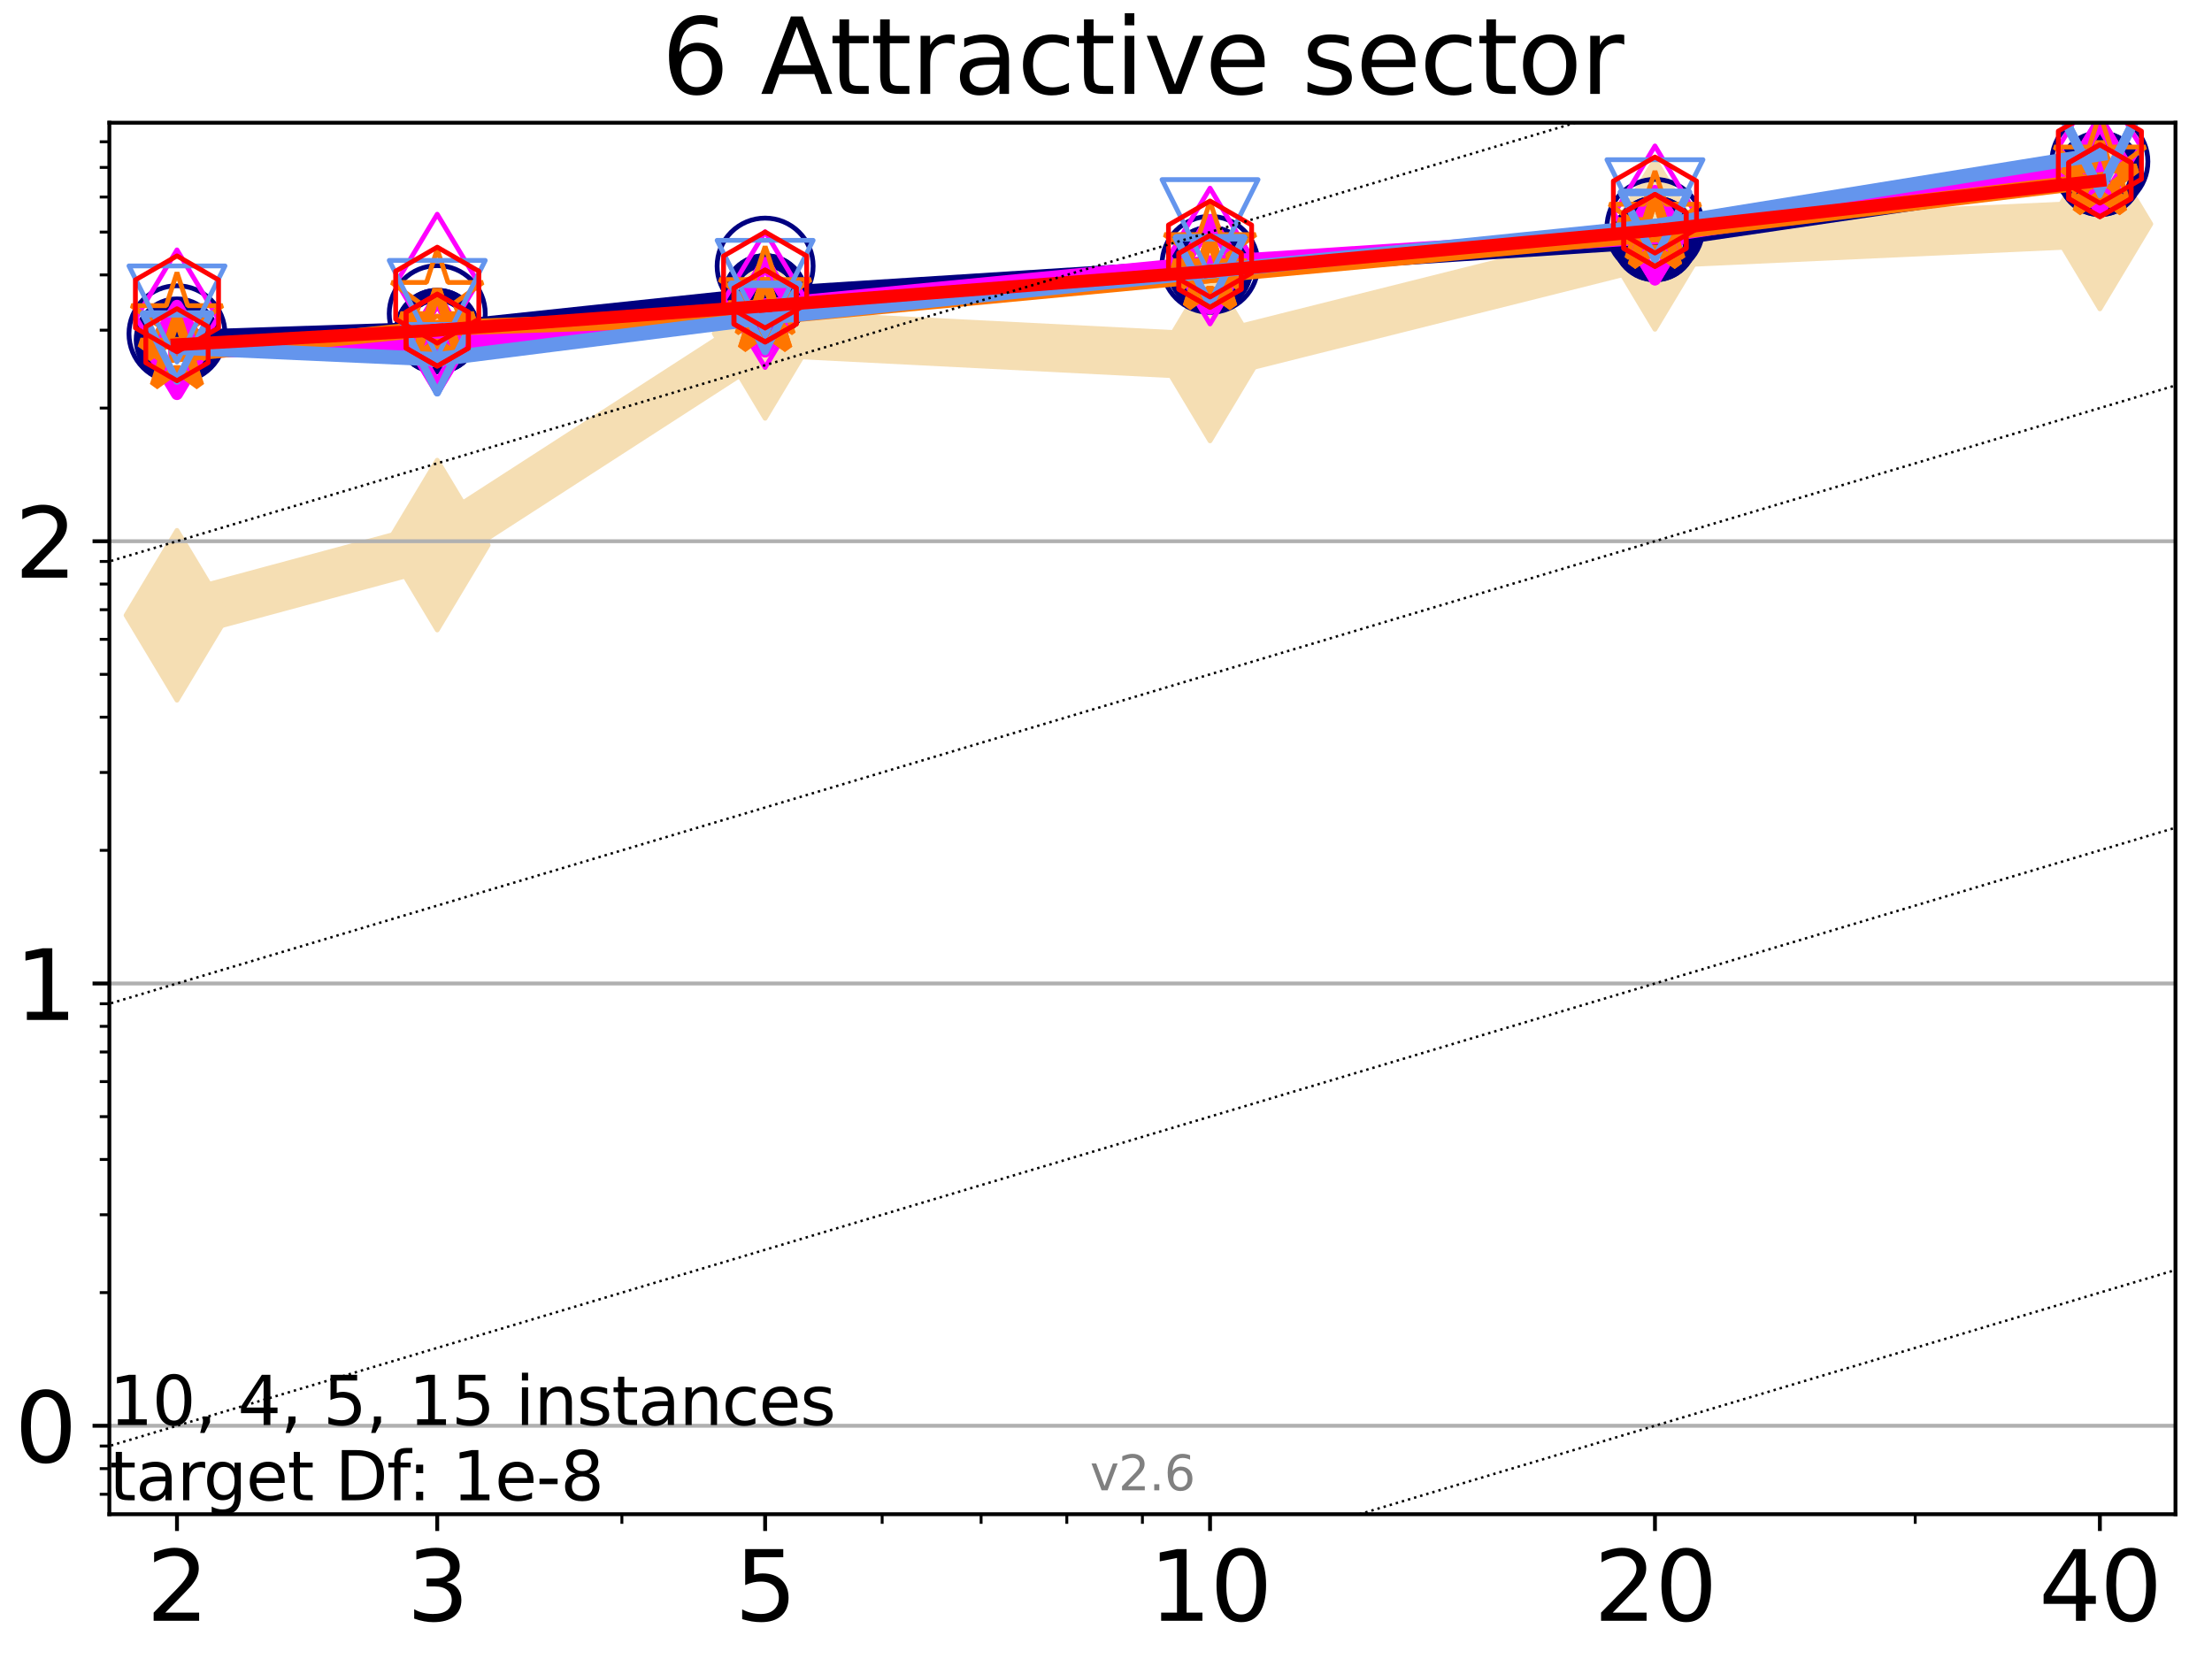 <?xml version="1.0" encoding="utf-8" standalone="no"?>
<!DOCTYPE svg PUBLIC "-//W3C//DTD SVG 1.1//EN"
  "http://www.w3.org/Graphics/SVG/1.1/DTD/svg11.dtd">
<svg xmlns:xlink="http://www.w3.org/1999/xlink" width="460.8pt" height="345.6pt" viewBox="0 0 460.8 345.6" xmlns="http://www.w3.org/2000/svg" version="1.1">
 <defs>
  <style type="text/css">*{stroke-linejoin: round; stroke-linecap: butt}</style>
 </defs>
 <g id="figure_1">
  <g id="patch_1">
   <path d="M 0 345.6 
L 460.8 345.6 
L 460.8 0 
L 0 0 
z
" style="fill: #ffffff"/>
  </g>
  <g id="axes_1">
   <g id="patch_2">
    <path d="M 22.78 315.44 
L 453.192 315.44 
L 453.192 25.56 
L 22.78 25.56 
z
" style="fill: #ffffff"/>
   </g>
   <g id="line2d_1">
    <path d="M 36.868 128.175 
L 91.085 113.552 
L 159.39 69.456 
L 252.074 74.157 
L 344.758 50.913 
L 437.443 46.661 
" clip-path="url(#p6cc1c60a17)" style="fill: none; stroke: #f5deb3; stroke-width: 10; stroke-linecap: square"/>
    <defs>
     <path id="m21a5e62679" d="M -0 17.678 
L 10.607 0 
L 0 -17.678 
L -10.607 -0 
z
" style="stroke: #f5deb3; stroke-linejoin: miter"/>
    </defs>
    <g clip-path="url(#p6cc1c60a17)">
     <use xlink:href="#m21a5e62679" x="36.868" y="128.175" style="fill: #f5deb3; stroke: #f5deb3; stroke-linejoin: miter"/>
     <use xlink:href="#m21a5e62679" x="91.085" y="113.552" style="fill: #f5deb3; stroke: #f5deb3; stroke-linejoin: miter"/>
     <use xlink:href="#m21a5e62679" x="159.39" y="69.456" style="fill: #f5deb3; stroke: #f5deb3; stroke-linejoin: miter"/>
     <use xlink:href="#m21a5e62679" x="252.074" y="74.157" style="fill: #f5deb3; stroke: #f5deb3; stroke-linejoin: miter"/>
     <use xlink:href="#m21a5e62679" x="344.758" y="50.913" style="fill: #f5deb3; stroke: #f5deb3; stroke-linejoin: miter"/>
     <use xlink:href="#m21a5e62679" x="437.443" y="46.661" style="fill: #f5deb3; stroke: #f5deb3; stroke-linejoin: miter"/>
    </g>
   </g>
   <g id="matplotlib.axis_1">
    <g id="xtick_1">
     <g id="line2d_2">
      <defs>
       <path id="m92548d4036" d="M 0 0 
L 0 3.5 
" style="stroke: #000000; stroke-width: 0.8"/>
      </defs>
      <g>
       <use xlink:href="#m92548d4036" x="36.868" y="315.44" style="stroke: #000000; stroke-width: 0.8"/>
      </g>
     </g>
     <g id="text_1">
      <!-- 2 -->
      <g transform="translate(30.506 337.637)scale(0.2 -0.2)">
       <defs>
        <path id="DejaVuSans-32" d="M 1228 531 
L 3431 531 
L 3431 0 
L 469 0 
L 469 531 
Q 828 903 1448 1529 
Q 2069 2156 2228 2338 
Q 2531 2678 2651 2914 
Q 2772 3150 2772 3378 
Q 2772 3750 2511 3984 
Q 2250 4219 1831 4219 
Q 1534 4219 1204 4116 
Q 875 4013 500 3803 
L 500 4441 
Q 881 4594 1212 4672 
Q 1544 4750 1819 4750 
Q 2544 4750 2975 4387 
Q 3406 4025 3406 3419 
Q 3406 3131 3298 2873 
Q 3191 2616 2906 2266 
Q 2828 2175 2409 1742 
Q 1991 1309 1228 531 
z
" transform="scale(0.016)"/>
       </defs>
       <use xlink:href="#DejaVuSans-32"/>
      </g>
     </g>
    </g>
    <g id="xtick_2">
     <g id="line2d_3">
      <g>
       <use xlink:href="#m92548d4036" x="91.085" y="315.44" style="stroke: #000000; stroke-width: 0.8"/>
      </g>
     </g>
     <g id="text_2">
      <!-- 3 -->
      <g transform="translate(84.723 337.637)scale(0.2 -0.2)">
       <defs>
        <path id="DejaVuSans-33" d="M 2597 2516 
Q 3050 2419 3304 2112 
Q 3559 1806 3559 1356 
Q 3559 666 3084 287 
Q 2609 -91 1734 -91 
Q 1441 -91 1130 -33 
Q 819 25 488 141 
L 488 750 
Q 750 597 1062 519 
Q 1375 441 1716 441 
Q 2309 441 2620 675 
Q 2931 909 2931 1356 
Q 2931 1769 2642 2001 
Q 2353 2234 1838 2234 
L 1294 2234 
L 1294 2753 
L 1863 2753 
Q 2328 2753 2575 2939 
Q 2822 3125 2822 3475 
Q 2822 3834 2567 4026 
Q 2313 4219 1838 4219 
Q 1578 4219 1281 4162 
Q 984 4106 628 3988 
L 628 4550 
Q 988 4650 1302 4700 
Q 1616 4750 1894 4750 
Q 2613 4750 3031 4423 
Q 3450 4097 3450 3541 
Q 3450 3153 3228 2886 
Q 3006 2619 2597 2516 
z
" transform="scale(0.016)"/>
       </defs>
       <use xlink:href="#DejaVuSans-33"/>
      </g>
     </g>
    </g>
    <g id="xtick_3">
     <g id="line2d_4">
      <g>
       <use xlink:href="#m92548d4036" x="159.39" y="315.44" style="stroke: #000000; stroke-width: 0.8"/>
      </g>
     </g>
     <g id="text_3">
      <!-- 5 -->
      <g transform="translate(153.028 337.637)scale(0.2 -0.2)">
       <defs>
        <path id="DejaVuSans-35" d="M 691 4666 
L 3169 4666 
L 3169 4134 
L 1269 4134 
L 1269 2991 
Q 1406 3038 1543 3061 
Q 1681 3084 1819 3084 
Q 2600 3084 3056 2656 
Q 3513 2228 3513 1497 
Q 3513 744 3044 326 
Q 2575 -91 1722 -91 
Q 1428 -91 1123 -41 
Q 819 9 494 109 
L 494 744 
Q 775 591 1075 516 
Q 1375 441 1709 441 
Q 2250 441 2565 725 
Q 2881 1009 2881 1497 
Q 2881 1984 2565 2268 
Q 2250 2553 1709 2553 
Q 1456 2553 1204 2497 
Q 953 2441 691 2322 
L 691 4666 
z
" transform="scale(0.016)"/>
       </defs>
       <use xlink:href="#DejaVuSans-35"/>
      </g>
     </g>
    </g>
    <g id="xtick_4">
     <g id="line2d_5">
      <g>
       <use xlink:href="#m92548d4036" x="252.074" y="315.44" style="stroke: #000000; stroke-width: 0.8"/>
      </g>
     </g>
     <g id="text_4">
      <!-- 10 -->
      <g transform="translate(239.349 337.637)scale(0.2 -0.2)">
       <defs>
        <path id="DejaVuSans-31" d="M 794 531 
L 1825 531 
L 1825 4091 
L 703 3866 
L 703 4441 
L 1819 4666 
L 2450 4666 
L 2450 531 
L 3481 531 
L 3481 0 
L 794 0 
L 794 531 
z
" transform="scale(0.016)"/>
        <path id="DejaVuSans-30" d="M 2034 4250 
Q 1547 4250 1301 3770 
Q 1056 3291 1056 2328 
Q 1056 1369 1301 889 
Q 1547 409 2034 409 
Q 2525 409 2770 889 
Q 3016 1369 3016 2328 
Q 3016 3291 2770 3770 
Q 2525 4250 2034 4250 
z
M 2034 4750 
Q 2819 4750 3233 4129 
Q 3647 3509 3647 2328 
Q 3647 1150 3233 529 
Q 2819 -91 2034 -91 
Q 1250 -91 836 529 
Q 422 1150 422 2328 
Q 422 3509 836 4129 
Q 1250 4750 2034 4750 
z
" transform="scale(0.016)"/>
       </defs>
       <use xlink:href="#DejaVuSans-31"/>
       <use xlink:href="#DejaVuSans-30" x="63.623"/>
      </g>
     </g>
    </g>
    <g id="xtick_5">
     <g id="line2d_6">
      <g>
       <use xlink:href="#m92548d4036" x="344.758" y="315.44" style="stroke: #000000; stroke-width: 0.8"/>
      </g>
     </g>
     <g id="text_5">
      <!-- 20 -->
      <g transform="translate(332.033 337.637)scale(0.2 -0.2)">
       <use xlink:href="#DejaVuSans-32"/>
       <use xlink:href="#DejaVuSans-30" x="63.623"/>
      </g>
     </g>
    </g>
    <g id="xtick_6">
     <g id="line2d_7">
      <g>
       <use xlink:href="#m92548d4036" x="437.443" y="315.44" style="stroke: #000000; stroke-width: 0.8"/>
      </g>
     </g>
     <g id="text_6">
      <!-- 40 -->
      <g transform="translate(424.718 337.637)scale(0.2 -0.2)">
       <defs>
        <path id="DejaVuSans-34" d="M 2419 4116 
L 825 1625 
L 2419 1625 
L 2419 4116 
z
M 2253 4666 
L 3047 4666 
L 3047 1625 
L 3713 1625 
L 3713 1100 
L 3047 1100 
L 3047 0 
L 2419 0 
L 2419 1100 
L 313 1100 
L 313 1709 
L 2253 4666 
z
" transform="scale(0.016)"/>
       </defs>
       <use xlink:href="#DejaVuSans-34"/>
       <use xlink:href="#DejaVuSans-30" x="63.623"/>
      </g>
     </g>
    </g>
    <g id="xtick_7">
     <g id="line2d_8">
      <defs>
       <path id="m364191875b" d="M 0 0 
L 0 2 
" style="stroke: #000000; stroke-width: 0.6"/>
      </defs>
      <g>
       <use xlink:href="#m364191875b" x="129.552" y="315.44" style="stroke: #000000; stroke-width: 0.6"/>
      </g>
     </g>
    </g>
    <g id="xtick_8">
     <g id="line2d_9">
      <g>
       <use xlink:href="#m364191875b" x="183.769" y="315.44" style="stroke: #000000; stroke-width: 0.6"/>
      </g>
     </g>
    </g>
    <g id="xtick_9">
     <g id="line2d_10">
      <g>
       <use xlink:href="#m364191875b" x="204.381" y="315.44" style="stroke: #000000; stroke-width: 0.6"/>
      </g>
     </g>
    </g>
    <g id="xtick_10">
     <g id="line2d_11">
      <g>
       <use xlink:href="#m364191875b" x="222.237" y="315.44" style="stroke: #000000; stroke-width: 0.6"/>
      </g>
     </g>
    </g>
    <g id="xtick_11">
     <g id="line2d_12">
      <g>
       <use xlink:href="#m364191875b" x="237.986" y="315.44" style="stroke: #000000; stroke-width: 0.6"/>
      </g>
     </g>
    </g>
    <g id="xtick_12">
     <g id="line2d_13">
      <g>
       <use xlink:href="#m364191875b" x="398.975" y="315.44" style="stroke: #000000; stroke-width: 0.6"/>
      </g>
     </g>
    </g>
   </g>
   <g id="matplotlib.axis_2">
    <g id="ytick_1">
     <g id="line2d_14">
      <path d="M 22.78 297.013 
L 453.192 297.013 
" clip-path="url(#p6cc1c60a17)" style="fill: none; stroke: #b0b0b0; stroke-width: 0.8; stroke-linecap: square"/>
     </g>
     <g id="line2d_15">
      <defs>
       <path id="m09ca0ed7e2" d="M 0 0 
L -3.5 0 
" style="stroke: #000000; stroke-width: 0.8"/>
      </defs>
      <g>
       <use xlink:href="#m09ca0ed7e2" x="22.78" y="297.013" style="stroke: #000000; stroke-width: 0.8"/>
      </g>
     </g>
     <g id="text_7">
      <!-- 0 -->
      <g transform="translate(3.055 304.611)scale(0.2 -0.2)">
       <use xlink:href="#DejaVuSans-30"/>
      </g>
     </g>
    </g>
    <g id="ytick_2">
     <g id="line2d_16">
      <path d="M 22.78 204.878 
L 453.192 204.878 
" clip-path="url(#p6cc1c60a17)" style="fill: none; stroke: #b0b0b0; stroke-width: 0.8; stroke-linecap: square"/>
     </g>
     <g id="line2d_17">
      <g>
       <use xlink:href="#m09ca0ed7e2" x="22.78" y="204.878" style="stroke: #000000; stroke-width: 0.8"/>
      </g>
     </g>
     <g id="text_8">
      <!-- 1 -->
      <g transform="translate(3.055 212.477)scale(0.2 -0.2)">
       <use xlink:href="#DejaVuSans-31"/>
      </g>
     </g>
    </g>
    <g id="ytick_3">
     <g id="line2d_18">
      <path d="M 22.78 112.743 
L 453.192 112.743 
" clip-path="url(#p6cc1c60a17)" style="fill: none; stroke: #b0b0b0; stroke-width: 0.8; stroke-linecap: square"/>
     </g>
     <g id="line2d_19">
      <g>
       <use xlink:href="#m09ca0ed7e2" x="22.78" y="112.743" style="stroke: #000000; stroke-width: 0.8"/>
      </g>
     </g>
     <g id="text_9">
      <!-- 2 -->
      <g transform="translate(3.055 120.342)scale(0.2 -0.2)">
       <use xlink:href="#DejaVuSans-32"/>
      </g>
     </g>
    </g>
    <g id="ytick_4">
     <g id="line2d_20">
      <defs>
       <path id="m14db53ad1a" d="M 0 0 
L -2 0 
" style="stroke: #000000; stroke-width: 0.6"/>
      </defs>
      <g>
       <use xlink:href="#m14db53ad1a" x="22.78" y="311.285" style="stroke: #000000; stroke-width: 0.6"/>
      </g>
     </g>
    </g>
    <g id="ytick_5">
     <g id="line2d_21">
      <g>
       <use xlink:href="#m14db53ad1a" x="22.78" y="305.942" style="stroke: #000000; stroke-width: 0.6"/>
      </g>
     </g>
    </g>
    <g id="ytick_6">
     <g id="line2d_22">
      <g>
       <use xlink:href="#m14db53ad1a" x="22.78" y="301.229" style="stroke: #000000; stroke-width: 0.6"/>
      </g>
     </g>
    </g>
    <g id="ytick_7">
     <g id="line2d_23">
      <g>
       <use xlink:href="#m14db53ad1a" x="22.78" y="269.278" style="stroke: #000000; stroke-width: 0.6"/>
      </g>
     </g>
    </g>
    <g id="ytick_8">
     <g id="line2d_24">
      <g>
       <use xlink:href="#m14db53ad1a" x="22.78" y="253.054" style="stroke: #000000; stroke-width: 0.6"/>
      </g>
     </g>
    </g>
    <g id="ytick_9">
     <g id="line2d_25">
      <g>
       <use xlink:href="#m14db53ad1a" x="22.78" y="241.542" style="stroke: #000000; stroke-width: 0.6"/>
      </g>
     </g>
    </g>
    <g id="ytick_10">
     <g id="line2d_26">
      <g>
       <use xlink:href="#m14db53ad1a" x="22.78" y="232.613" style="stroke: #000000; stroke-width: 0.6"/>
      </g>
     </g>
    </g>
    <g id="ytick_11">
     <g id="line2d_27">
      <g>
       <use xlink:href="#m14db53ad1a" x="22.78" y="225.318" style="stroke: #000000; stroke-width: 0.6"/>
      </g>
     </g>
    </g>
    <g id="ytick_12">
     <g id="line2d_28">
      <g>
       <use xlink:href="#m14db53ad1a" x="22.78" y="219.15" style="stroke: #000000; stroke-width: 0.6"/>
      </g>
     </g>
    </g>
    <g id="ytick_13">
     <g id="line2d_29">
      <g>
       <use xlink:href="#m14db53ad1a" x="22.78" y="213.807" style="stroke: #000000; stroke-width: 0.6"/>
      </g>
     </g>
    </g>
    <g id="ytick_14">
     <g id="line2d_30">
      <g>
       <use xlink:href="#m14db53ad1a" x="22.78" y="209.094" style="stroke: #000000; stroke-width: 0.6"/>
      </g>
     </g>
    </g>
    <g id="ytick_15">
     <g id="line2d_31">
      <g>
       <use xlink:href="#m14db53ad1a" x="22.78" y="177.143" style="stroke: #000000; stroke-width: 0.6"/>
      </g>
     </g>
    </g>
    <g id="ytick_16">
     <g id="line2d_32">
      <g>
       <use xlink:href="#m14db53ad1a" x="22.78" y="160.919" style="stroke: #000000; stroke-width: 0.6"/>
      </g>
     </g>
    </g>
    <g id="ytick_17">
     <g id="line2d_33">
      <g>
       <use xlink:href="#m14db53ad1a" x="22.78" y="149.407" style="stroke: #000000; stroke-width: 0.6"/>
      </g>
     </g>
    </g>
    <g id="ytick_18">
     <g id="line2d_34">
      <g>
       <use xlink:href="#m14db53ad1a" x="22.78" y="140.479" style="stroke: #000000; stroke-width: 0.6"/>
      </g>
     </g>
    </g>
    <g id="ytick_19">
     <g id="line2d_35">
      <g>
       <use xlink:href="#m14db53ad1a" x="22.78" y="133.183" style="stroke: #000000; stroke-width: 0.6"/>
      </g>
     </g>
    </g>
    <g id="ytick_20">
     <g id="line2d_36">
      <g>
       <use xlink:href="#m14db53ad1a" x="22.78" y="127.015" style="stroke: #000000; stroke-width: 0.6"/>
      </g>
     </g>
    </g>
    <g id="ytick_21">
     <g id="line2d_37">
      <g>
       <use xlink:href="#m14db53ad1a" x="22.78" y="121.672" style="stroke: #000000; stroke-width: 0.6"/>
      </g>
     </g>
    </g>
    <g id="ytick_22">
     <g id="line2d_38">
      <g>
       <use xlink:href="#m14db53ad1a" x="22.78" y="116.959" style="stroke: #000000; stroke-width: 0.6"/>
      </g>
     </g>
    </g>
    <g id="ytick_23">
     <g id="line2d_39">
      <g>
       <use xlink:href="#m14db53ad1a" x="22.78" y="85.008" style="stroke: #000000; stroke-width: 0.6"/>
      </g>
     </g>
    </g>
    <g id="ytick_24">
     <g id="line2d_40">
      <g>
       <use xlink:href="#m14db53ad1a" x="22.78" y="68.784" style="stroke: #000000; stroke-width: 0.6"/>
      </g>
     </g>
    </g>
    <g id="ytick_25">
     <g id="line2d_41">
      <g>
       <use xlink:href="#m14db53ad1a" x="22.78" y="57.272" style="stroke: #000000; stroke-width: 0.6"/>
      </g>
     </g>
    </g>
    <g id="ytick_26">
     <g id="line2d_42">
      <g>
       <use xlink:href="#m14db53ad1a" x="22.78" y="48.344" style="stroke: #000000; stroke-width: 0.6"/>
      </g>
     </g>
    </g>
    <g id="ytick_27">
     <g id="line2d_43">
      <g>
       <use xlink:href="#m14db53ad1a" x="22.78" y="41.048" style="stroke: #000000; stroke-width: 0.6"/>
      </g>
     </g>
    </g>
    <g id="ytick_28">
     <g id="line2d_44">
      <g>
       <use xlink:href="#m14db53ad1a" x="22.78" y="34.88" style="stroke: #000000; stroke-width: 0.6"/>
      </g>
     </g>
    </g>
    <g id="ytick_29">
     <g id="line2d_45">
      <g>
       <use xlink:href="#m14db53ad1a" x="22.78" y="29.537" style="stroke: #000000; stroke-width: 0.6"/>
      </g>
     </g>
    </g>
   </g>
   <g id="line2d_46">
    <path d="M 36.868 70.766 
L 91.085 68.98 
" clip-path="url(#p6cc1c60a17)" style="fill: none; stroke: #000080; stroke-width: 4; stroke-linecap: square"/>
    <defs>
     <path id="m58efceecec" d="M 0 7.5 
C 1.989 7.5 3.897 6.71 5.303 5.303 
C 6.71 3.897 7.5 1.989 7.5 0 
C 7.5 -1.989 6.71 -3.897 5.303 -5.303 
C 3.897 -6.71 1.989 -7.5 0 -7.5 
C -1.989 -7.5 -3.897 -6.71 -5.303 -5.303 
C -6.71 -3.897 -7.5 -1.989 -7.5 0 
C -7.5 1.989 -6.71 3.897 -5.303 5.303 
C -3.897 6.71 -1.989 7.5 0 7.5 
z
" style="stroke: #000080; stroke-width: 3"/>
    </defs>
    <g clip-path="url(#p6cc1c60a17)">
     <use xlink:href="#m58efceecec" x="36.868" y="70.766" style="fill-opacity: 0; stroke: #000080; stroke-width: 3"/>
     <use xlink:href="#m58efceecec" x="91.085" y="68.98" style="fill-opacity: 0; stroke: #000080; stroke-width: 3"/>
    </g>
   </g>
   <g id="line2d_47">
    <path d="M 91.085 68.98 
L 159.39 61.756 
" clip-path="url(#p6cc1c60a17)" style="fill: none; stroke: #000080; stroke-width: 4; stroke-linecap: square"/>
    <g clip-path="url(#p6cc1c60a17)">
     <use xlink:href="#m58efceecec" x="91.085" y="68.98" style="fill-opacity: 0; stroke: #000080; stroke-width: 3"/>
     <use xlink:href="#m58efceecec" x="159.39" y="61.756" style="fill-opacity: 0; stroke: #000080; stroke-width: 3"/>
    </g>
   </g>
   <g id="line2d_48">
    <path d="M 159.39 61.756 
L 252.074 55.877 
" clip-path="url(#p6cc1c60a17)" style="fill: none; stroke: #000080; stroke-width: 4; stroke-linecap: square"/>
    <g clip-path="url(#p6cc1c60a17)">
     <use xlink:href="#m58efceecec" x="159.39" y="61.756" style="fill-opacity: 0; stroke: #000080; stroke-width: 3"/>
     <use xlink:href="#m58efceecec" x="252.074" y="55.877" style="fill-opacity: 0; stroke: #000080; stroke-width: 3"/>
    </g>
   </g>
   <g id="line2d_49">
    <path d="M 252.074 55.877 
L 344.758 49.784 
" clip-path="url(#p6cc1c60a17)" style="fill: none; stroke: #000080; stroke-width: 4; stroke-linecap: square"/>
    <g clip-path="url(#p6cc1c60a17)">
     <use xlink:href="#m58efceecec" x="252.074" y="55.877" style="fill-opacity: 0; stroke: #000080; stroke-width: 3"/>
     <use xlink:href="#m58efceecec" x="344.758" y="49.784" style="fill-opacity: 0; stroke: #000080; stroke-width: 3"/>
    </g>
   </g>
   <g id="line2d_50">
    <path d="M 344.758 49.784 
L 437.443 36.189 
" clip-path="url(#p6cc1c60a17)" style="fill: none; stroke: #000080; stroke-width: 4; stroke-linecap: square"/>
    <g clip-path="url(#p6cc1c60a17)">
     <use xlink:href="#m58efceecec" x="344.758" y="49.784" style="fill-opacity: 0; stroke: #000080; stroke-width: 3"/>
     <use xlink:href="#m58efceecec" x="437.443" y="36.189" style="fill-opacity: 0; stroke: #000080; stroke-width: 3"/>
    </g>
   </g>
   <g id="line2d_51">
    <path d="M 437.443 36.189 
" clip-path="url(#p6cc1c60a17)" style="fill: none; stroke: #000080; stroke-width: 4; stroke-linecap: square"/>
    <g clip-path="url(#p6cc1c60a17)">
     <use xlink:href="#m58efceecec" x="437.443" y="36.189" style="fill-opacity: 0; stroke: #000080; stroke-width: 3"/>
    </g>
   </g>
   <g id="line2d_52"/>
   <g id="line2d_53">
    <defs>
     <path id="m9462df78cd" d="M 0 10 
C 2.652 10 5.196 8.946 7.071 7.071 
C 8.946 5.196 10 2.652 10 0 
C 10 -2.652 8.946 -5.196 7.071 -7.071 
C 5.196 -8.946 2.652 -10 0 -10 
C -2.652 -10 -5.196 -8.946 -7.071 -7.071 
C -8.946 -5.196 -10 -2.652 -10 0 
C -10 2.652 -8.946 5.196 -7.071 7.071 
C -5.196 8.946 -2.652 10 0 10 
z
" style="stroke: #000080"/>
    </defs>
    <g clip-path="url(#p6cc1c60a17)">
     <use xlink:href="#m9462df78cd" x="36.868" y="69.524" style="fill-opacity: 0; stroke: #000080"/>
     <use xlink:href="#m9462df78cd" x="91.085" y="65.335" style="fill-opacity: 0; stroke: #000080"/>
     <use xlink:href="#m9462df78cd" x="159.39" y="55.435" style="fill-opacity: 0; stroke: #000080"/>
     <use xlink:href="#m9462df78cd" x="252.074" y="55.073" style="fill-opacity: 0; stroke: #000080"/>
     <use xlink:href="#m9462df78cd" x="344.758" y="47.367" style="fill-opacity: 0; stroke: #000080"/>
     <use xlink:href="#m9462df78cd" x="437.443" y="33.656" style="fill-opacity: 0; stroke: #000080"/>
    </g>
   </g>
   <g id="line2d_54">
    <path d="M 36.868 72.896 
L 91.085 71.497 
" clip-path="url(#p6cc1c60a17)" style="fill: none; stroke: #ff00ff; stroke-width: 3.667; stroke-linecap: square"/>
    <defs>
     <path id="m1fc633cfb4" d="M -0 9.192 
L 5.515 0 
L 0 -9.192 
L -5.515 -0 
z
" style="stroke: #ff00ff; stroke-width: 2.5; stroke-linejoin: miter"/>
    </defs>
    <g clip-path="url(#p6cc1c60a17)">
     <use xlink:href="#m1fc633cfb4" x="36.868" y="72.896" style="fill-opacity: 0; stroke: #ff00ff; stroke-width: 2.5; stroke-linejoin: miter"/>
     <use xlink:href="#m1fc633cfb4" x="91.085" y="71.497" style="fill-opacity: 0; stroke: #ff00ff; stroke-width: 2.5; stroke-linejoin: miter"/>
    </g>
   </g>
   <g id="line2d_55">
    <path d="M 91.085 71.497 
L 159.39 64.007 
" clip-path="url(#p6cc1c60a17)" style="fill: none; stroke: #ff00ff; stroke-width: 3.667; stroke-linecap: square"/>
    <g clip-path="url(#p6cc1c60a17)">
     <use xlink:href="#m1fc633cfb4" x="91.085" y="71.497" style="fill-opacity: 0; stroke: #ff00ff; stroke-width: 2.5; stroke-linejoin: miter"/>
     <use xlink:href="#m1fc633cfb4" x="159.39" y="64.007" style="fill-opacity: 0; stroke: #ff00ff; stroke-width: 2.5; stroke-linejoin: miter"/>
    </g>
   </g>
   <g id="line2d_56">
    <path d="M 159.39 64.007 
L 252.074 55.056 
" clip-path="url(#p6cc1c60a17)" style="fill: none; stroke: #ff00ff; stroke-width: 3.667; stroke-linecap: square"/>
    <g clip-path="url(#p6cc1c60a17)">
     <use xlink:href="#m1fc633cfb4" x="159.39" y="64.007" style="fill-opacity: 0; stroke: #ff00ff; stroke-width: 2.5; stroke-linejoin: miter"/>
     <use xlink:href="#m1fc633cfb4" x="252.074" y="55.056" style="fill-opacity: 0; stroke: #ff00ff; stroke-width: 2.5; stroke-linejoin: miter"/>
    </g>
   </g>
   <g id="line2d_57">
    <path d="M 252.074 55.056 
L 344.758 49.009 
" clip-path="url(#p6cc1c60a17)" style="fill: none; stroke: #ff00ff; stroke-width: 3.667; stroke-linecap: square"/>
    <g clip-path="url(#p6cc1c60a17)">
     <use xlink:href="#m1fc633cfb4" x="252.074" y="55.056" style="fill-opacity: 0; stroke: #ff00ff; stroke-width: 2.5; stroke-linejoin: miter"/>
     <use xlink:href="#m1fc633cfb4" x="344.758" y="49.009" style="fill-opacity: 0; stroke: #ff00ff; stroke-width: 2.5; stroke-linejoin: miter"/>
    </g>
   </g>
   <g id="line2d_58">
    <path d="M 344.758 49.009 
L 437.443 34.672 
" clip-path="url(#p6cc1c60a17)" style="fill: none; stroke: #ff00ff; stroke-width: 3.667; stroke-linecap: square"/>
    <g clip-path="url(#p6cc1c60a17)">
     <use xlink:href="#m1fc633cfb4" x="344.758" y="49.009" style="fill-opacity: 0; stroke: #ff00ff; stroke-width: 2.5; stroke-linejoin: miter"/>
     <use xlink:href="#m1fc633cfb4" x="437.443" y="34.672" style="fill-opacity: 0; stroke: #ff00ff; stroke-width: 2.5; stroke-linejoin: miter"/>
    </g>
   </g>
   <g id="line2d_59">
    <path d="M 437.443 34.672 
" clip-path="url(#p6cc1c60a17)" style="fill: none; stroke: #ff00ff; stroke-width: 3.667; stroke-linecap: square"/>
    <g clip-path="url(#p6cc1c60a17)">
     <use xlink:href="#m1fc633cfb4" x="437.443" y="34.672" style="fill-opacity: 0; stroke: #ff00ff; stroke-width: 2.5; stroke-linejoin: miter"/>
    </g>
   </g>
   <g id="line2d_60"/>
   <g id="line2d_61">
    <defs>
     <path id="mfcc34ed341" d="M -0 14.142 
L 8.485 0 
L -0 -14.142 
L -8.485 -0 
z
" style="stroke: #ff00ff; stroke-linejoin: miter"/>
    </defs>
    <g clip-path="url(#p6cc1c60a17)">
     <use xlink:href="#mfcc34ed341" x="36.868" y="66.201" style="fill-opacity: 0; stroke: #ff00ff; stroke-linejoin: miter"/>
     <use xlink:href="#mfcc34ed341" x="91.085" y="58.767" style="fill-opacity: 0; stroke: #ff00ff; stroke-linejoin: miter"/>
     <use xlink:href="#mfcc34ed341" x="159.39" y="62.41" style="fill-opacity: 0; stroke: #ff00ff; stroke-linejoin: miter"/>
     <use xlink:href="#mfcc34ed341" x="252.074" y="53.341" style="fill-opacity: 0; stroke: #ff00ff; stroke-linejoin: miter"/>
     <use xlink:href="#mfcc34ed341" x="344.758" y="44.548" style="fill-opacity: 0; stroke: #ff00ff; stroke-linejoin: miter"/>
     <use xlink:href="#mfcc34ed341" x="437.443" y="30.446" style="fill-opacity: 0; stroke: #ff00ff; stroke-linejoin: miter"/>
    </g>
   </g>
   <g id="line2d_62">
    <path d="M 36.868 73.823 
L 91.085 68.324 
" clip-path="url(#p6cc1c60a17)" style="fill: none; stroke: #ff7500; stroke-width: 3.333; stroke-linecap: square"/>
    <defs>
     <path id="md269ec6ff9" d="M 0 -8 
L -1.796 -2.472 
L -7.608 -2.472 
L -2.906 0.944 
L -4.702 6.472 
L -0 3.056 
L 4.702 6.472 
L 2.906 0.944 
L 7.608 -2.472 
L 1.796 -2.472 
z
" style="stroke: #ff7500; stroke-width: 2; stroke-linejoin: bevel"/>
    </defs>
    <g clip-path="url(#p6cc1c60a17)">
     <use xlink:href="#md269ec6ff9" x="36.868" y="73.823" style="fill-opacity: 0; stroke: #ff7500; stroke-width: 2; stroke-linejoin: bevel"/>
     <use xlink:href="#md269ec6ff9" x="91.085" y="68.324" style="fill-opacity: 0; stroke: #ff7500; stroke-width: 2; stroke-linejoin: bevel"/>
    </g>
   </g>
   <g id="line2d_63">
    <path d="M 91.085 68.324 
L 159.39 66.047 
" clip-path="url(#p6cc1c60a17)" style="fill: none; stroke: #ff7500; stroke-width: 3.333; stroke-linecap: square"/>
    <g clip-path="url(#p6cc1c60a17)">
     <use xlink:href="#md269ec6ff9" x="91.085" y="68.324" style="fill-opacity: 0; stroke: #ff7500; stroke-width: 2; stroke-linejoin: bevel"/>
     <use xlink:href="#md269ec6ff9" x="159.39" y="66.047" style="fill-opacity: 0; stroke: #ff7500; stroke-width: 2; stroke-linejoin: bevel"/>
    </g>
   </g>
   <g id="line2d_64">
    <path d="M 159.39 66.047 
L 252.074 57.321 
" clip-path="url(#p6cc1c60a17)" style="fill: none; stroke: #ff7500; stroke-width: 3.333; stroke-linecap: square"/>
    <g clip-path="url(#p6cc1c60a17)">
     <use xlink:href="#md269ec6ff9" x="159.39" y="66.047" style="fill-opacity: 0; stroke: #ff7500; stroke-width: 2; stroke-linejoin: bevel"/>
     <use xlink:href="#md269ec6ff9" x="252.074" y="57.321" style="fill-opacity: 0; stroke: #ff7500; stroke-width: 2; stroke-linejoin: bevel"/>
    </g>
   </g>
   <g id="line2d_65">
    <path d="M 252.074 57.321 
L 344.758 48.75 
" clip-path="url(#p6cc1c60a17)" style="fill: none; stroke: #ff7500; stroke-width: 3.333; stroke-linecap: square"/>
    <g clip-path="url(#p6cc1c60a17)">
     <use xlink:href="#md269ec6ff9" x="252.074" y="57.321" style="fill-opacity: 0; stroke: #ff7500; stroke-width: 2; stroke-linejoin: bevel"/>
     <use xlink:href="#md269ec6ff9" x="344.758" y="48.75" style="fill-opacity: 0; stroke: #ff7500; stroke-width: 2; stroke-linejoin: bevel"/>
    </g>
   </g>
   <g id="line2d_66">
    <path d="M 344.758 48.75 
L 437.443 37.554 
" clip-path="url(#p6cc1c60a17)" style="fill: none; stroke: #ff7500; stroke-width: 3.333; stroke-linecap: square"/>
    <g clip-path="url(#p6cc1c60a17)">
     <use xlink:href="#md269ec6ff9" x="344.758" y="48.75" style="fill-opacity: 0; stroke: #ff7500; stroke-width: 2; stroke-linejoin: bevel"/>
     <use xlink:href="#md269ec6ff9" x="437.443" y="37.554" style="fill-opacity: 0; stroke: #ff7500; stroke-width: 2; stroke-linejoin: bevel"/>
    </g>
   </g>
   <g id="line2d_67">
    <path d="M 437.443 37.554 
" clip-path="url(#p6cc1c60a17)" style="fill: none; stroke: #ff7500; stroke-width: 3.333; stroke-linecap: square"/>
    <g clip-path="url(#p6cc1c60a17)">
     <use xlink:href="#md269ec6ff9" x="437.443" y="37.554" style="fill-opacity: 0; stroke: #ff7500; stroke-width: 2; stroke-linejoin: bevel"/>
    </g>
   </g>
   <g id="line2d_68"/>
   <g id="line2d_69">
    <defs>
     <path id="m3c2d8e0f61" d="M 0 -10 
L -2.245 -3.09 
L -9.511 -3.09 
L -3.633 1.18 
L -5.878 8.09 
L -0 3.82 
L 5.878 8.09 
L 3.633 1.18 
L 9.511 -3.09 
L 2.245 -3.09 
z
" style="stroke: #ff7500; stroke-linejoin: bevel"/>
    </defs>
    <g clip-path="url(#p6cc1c60a17)">
     <use xlink:href="#m3c2d8e0f61" x="36.868" y="66.768" style="fill-opacity: 0; stroke: #ff7500; stroke-linejoin: bevel"/>
     <use xlink:href="#m3c2d8e0f61" x="91.085" y="61.935" style="fill-opacity: 0; stroke: #ff7500; stroke-linejoin: bevel"/>
     <use xlink:href="#m3c2d8e0f61" x="159.39" y="61.333" style="fill-opacity: 0; stroke: #ff7500; stroke-linejoin: bevel"/>
     <use xlink:href="#m3c2d8e0f61" x="252.074" y="51.968" style="fill-opacity: 0; stroke: #ff7500; stroke-linejoin: bevel"/>
     <use xlink:href="#m3c2d8e0f61" x="344.758" y="45.64" style="fill-opacity: 0; stroke: #ff7500; stroke-linejoin: bevel"/>
     <use xlink:href="#m3c2d8e0f61" x="437.443" y="33.717" style="fill-opacity: 0; stroke: #ff7500; stroke-linejoin: bevel"/>
    </g>
   </g>
   <g id="line2d_70">
    <path d="M 36.868 72.397 
L 91.085 74.839 
" clip-path="url(#p6cc1c60a17)" style="fill: none; stroke: #6495ed; stroke-width: 3; stroke-linecap: square"/>
    <defs>
     <path id="m12eae41a14" d="M -0 7 
L 7 -7 
L -7 -7 
z
" style="stroke: #6495ed; stroke-width: 1.5; stroke-linejoin: miter"/>
    </defs>
    <g clip-path="url(#p6cc1c60a17)">
     <use xlink:href="#m12eae41a14" x="36.868" y="72.397" style="fill-opacity: 0; stroke: #6495ed; stroke-width: 1.5; stroke-linejoin: miter"/>
     <use xlink:href="#m12eae41a14" x="91.085" y="74.839" style="fill-opacity: 0; stroke: #6495ed; stroke-width: 1.5; stroke-linejoin: miter"/>
    </g>
   </g>
   <g id="line2d_71">
    <path d="M 91.085 74.839 
L 159.39 66.211 
" clip-path="url(#p6cc1c60a17)" style="fill: none; stroke: #6495ed; stroke-width: 3; stroke-linecap: square"/>
    <g clip-path="url(#p6cc1c60a17)">
     <use xlink:href="#m12eae41a14" x="91.085" y="74.839" style="fill-opacity: 0; stroke: #6495ed; stroke-width: 1.5; stroke-linejoin: miter"/>
     <use xlink:href="#m12eae41a14" x="159.39" y="66.211" style="fill-opacity: 0; stroke: #6495ed; stroke-width: 1.5; stroke-linejoin: miter"/>
    </g>
   </g>
   <g id="line2d_72">
    <path d="M 159.39 66.211 
L 252.074 56.529 
" clip-path="url(#p6cc1c60a17)" style="fill: none; stroke: #6495ed; stroke-width: 3; stroke-linecap: square"/>
    <g clip-path="url(#p6cc1c60a17)">
     <use xlink:href="#m12eae41a14" x="159.39" y="66.211" style="fill-opacity: 0; stroke: #6495ed; stroke-width: 1.5; stroke-linejoin: miter"/>
     <use xlink:href="#m12eae41a14" x="252.074" y="56.529" style="fill-opacity: 0; stroke: #6495ed; stroke-width: 1.5; stroke-linejoin: miter"/>
    </g>
   </g>
   <g id="line2d_73">
    <path d="M 252.074 56.529 
L 344.758 47.078 
" clip-path="url(#p6cc1c60a17)" style="fill: none; stroke: #6495ed; stroke-width: 3; stroke-linecap: square"/>
    <g clip-path="url(#p6cc1c60a17)">
     <use xlink:href="#m12eae41a14" x="252.074" y="56.529" style="fill-opacity: 0; stroke: #6495ed; stroke-width: 1.5; stroke-linejoin: miter"/>
     <use xlink:href="#m12eae41a14" x="344.758" y="47.078" style="fill-opacity: 0; stroke: #6495ed; stroke-width: 1.5; stroke-linejoin: miter"/>
    </g>
   </g>
   <g id="line2d_74">
    <path d="M 344.758 47.078 
L 437.443 32.112 
" clip-path="url(#p6cc1c60a17)" style="fill: none; stroke: #6495ed; stroke-width: 3; stroke-linecap: square"/>
    <g clip-path="url(#p6cc1c60a17)">
     <use xlink:href="#m12eae41a14" x="344.758" y="47.078" style="fill-opacity: 0; stroke: #6495ed; stroke-width: 1.5; stroke-linejoin: miter"/>
     <use xlink:href="#m12eae41a14" x="437.443" y="32.112" style="fill-opacity: 0; stroke: #6495ed; stroke-width: 1.5; stroke-linejoin: miter"/>
    </g>
   </g>
   <g id="line2d_75">
    <path d="M 437.443 32.112 
" clip-path="url(#p6cc1c60a17)" style="fill: none; stroke: #6495ed; stroke-width: 3; stroke-linecap: square"/>
    <g clip-path="url(#p6cc1c60a17)">
     <use xlink:href="#m12eae41a14" x="437.443" y="32.112" style="fill-opacity: 0; stroke: #6495ed; stroke-width: 1.5; stroke-linejoin: miter"/>
    </g>
   </g>
   <g id="line2d_76"/>
   <g id="line2d_77">
    <defs>
     <path id="m2d8dc87378" d="M -0 10 
L 10 -10 
L -10 -10 
z
" style="stroke: #6495ed; stroke-linejoin: miter"/>
    </defs>
    <g clip-path="url(#p6cc1c60a17)">
     <use xlink:href="#m2d8dc87378" x="36.868" y="65.397" style="fill-opacity: 0; stroke: #6495ed; stroke-linejoin: miter"/>
     <use xlink:href="#m2d8dc87378" x="91.085" y="64.249" style="fill-opacity: 0; stroke: #6495ed; stroke-linejoin: miter"/>
     <use xlink:href="#m2d8dc87378" x="159.39" y="60.069" style="fill-opacity: 0; stroke: #6495ed; stroke-linejoin: miter"/>
     <use xlink:href="#m2d8dc87378" x="252.074" y="47.418" style="fill-opacity: 0; stroke: #6495ed; stroke-linejoin: miter"/>
     <use xlink:href="#m2d8dc87378" x="344.758" y="43.266" style="fill-opacity: 0; stroke: #6495ed; stroke-linejoin: miter"/>
     <use xlink:href="#m2d8dc87378" x="437.443" y="30.801" style="fill-opacity: 0; stroke: #6495ed; stroke-linejoin: miter"/>
    </g>
   </g>
   <g id="line2d_78">
    <path d="M 36.868 71.812 
L 91.085 68.772 
" clip-path="url(#p6cc1c60a17)" style="fill: none; stroke: #ff0000; stroke-width: 2.667; stroke-linecap: square"/>
    <defs>
     <path id="m172af16d47" d="M 0 -7.5 
L -6.495 -3.75 
L -6.495 3.75 
L -0 7.5 
L 6.495 3.75 
L 6.495 -3.75 
z
" style="stroke: #ff0000; stroke-linejoin: miter"/>
    </defs>
    <g clip-path="url(#p6cc1c60a17)">
     <use xlink:href="#m172af16d47" x="36.868" y="71.812" style="fill-opacity: 0; stroke: #ff0000; stroke-linejoin: miter"/>
     <use xlink:href="#m172af16d47" x="91.085" y="68.772" style="fill-opacity: 0; stroke: #ff0000; stroke-linejoin: miter"/>
    </g>
   </g>
   <g id="line2d_79">
    <path d="M 91.085 68.772 
L 159.39 63.749 
" clip-path="url(#p6cc1c60a17)" style="fill: none; stroke: #ff0000; stroke-width: 2.667; stroke-linecap: square"/>
    <g clip-path="url(#p6cc1c60a17)">
     <use xlink:href="#m172af16d47" x="91.085" y="68.772" style="fill-opacity: 0; stroke: #ff0000; stroke-linejoin: miter"/>
     <use xlink:href="#m172af16d47" x="159.39" y="63.749" style="fill-opacity: 0; stroke: #ff0000; stroke-linejoin: miter"/>
    </g>
   </g>
   <g id="line2d_80">
    <path d="M 159.39 63.749 
L 252.074 56.514 
" clip-path="url(#p6cc1c60a17)" style="fill: none; stroke: #ff0000; stroke-width: 2.667; stroke-linecap: square"/>
    <g clip-path="url(#p6cc1c60a17)">
     <use xlink:href="#m172af16d47" x="159.39" y="63.749" style="fill-opacity: 0; stroke: #ff0000; stroke-linejoin: miter"/>
     <use xlink:href="#m172af16d47" x="252.074" y="56.514" style="fill-opacity: 0; stroke: #ff0000; stroke-linejoin: miter"/>
    </g>
   </g>
   <g id="line2d_81">
    <path d="M 252.074 56.514 
L 344.758 47.992 
" clip-path="url(#p6cc1c60a17)" style="fill: none; stroke: #ff0000; stroke-width: 2.667; stroke-linecap: square"/>
    <g clip-path="url(#p6cc1c60a17)">
     <use xlink:href="#m172af16d47" x="252.074" y="56.514" style="fill-opacity: 0; stroke: #ff0000; stroke-linejoin: miter"/>
     <use xlink:href="#m172af16d47" x="344.758" y="47.992" style="fill-opacity: 0; stroke: #ff0000; stroke-linejoin: miter"/>
    </g>
   </g>
   <g id="line2d_82">
    <path d="M 344.758 47.992 
L 437.443 37.641 
" clip-path="url(#p6cc1c60a17)" style="fill: none; stroke: #ff0000; stroke-width: 2.667; stroke-linecap: square"/>
    <g clip-path="url(#p6cc1c60a17)">
     <use xlink:href="#m172af16d47" x="344.758" y="47.992" style="fill-opacity: 0; stroke: #ff0000; stroke-linejoin: miter"/>
     <use xlink:href="#m172af16d47" x="437.443" y="37.641" style="fill-opacity: 0; stroke: #ff0000; stroke-linejoin: miter"/>
    </g>
   </g>
   <g id="line2d_83">
    <path d="M 437.443 37.641 
" clip-path="url(#p6cc1c60a17)" style="fill: none; stroke: #ff0000; stroke-width: 2.667; stroke-linecap: square"/>
    <g clip-path="url(#p6cc1c60a17)">
     <use xlink:href="#m172af16d47" x="437.443" y="37.641" style="fill-opacity: 0; stroke: #ff0000; stroke-linejoin: miter"/>
    </g>
   </g>
   <g id="line2d_84"/>
   <g id="line2d_85">
    <defs>
     <path id="m659aa982e5" d="M 0 -10 
L -8.66 -5 
L -8.66 5 
L -0 10 
L 8.66 5 
L 8.66 -5 
z
" style="stroke: #ff0000; stroke-linejoin: miter"/>
    </defs>
    <g clip-path="url(#p6cc1c60a17)">
     <use xlink:href="#m659aa982e5" x="36.868" y="63.307" style="fill-opacity: 0; stroke: #ff0000; stroke-linejoin: miter"/>
     <use xlink:href="#m659aa982e5" x="91.085" y="61.488" style="fill-opacity: 0; stroke: #ff0000; stroke-linejoin: miter"/>
     <use xlink:href="#m659aa982e5" x="159.39" y="58.327" style="fill-opacity: 0; stroke: #ff0000; stroke-linejoin: miter"/>
     <use xlink:href="#m659aa982e5" x="252.074" y="51.872" style="fill-opacity: 0; stroke: #ff0000; stroke-linejoin: miter"/>
     <use xlink:href="#m659aa982e5" x="344.758" y="42.713" style="fill-opacity: 0; stroke: #ff0000; stroke-linejoin: miter"/>
     <use xlink:href="#m659aa982e5" x="437.443" y="32.32" style="fill-opacity: 0; stroke: #ff0000; stroke-linejoin: miter"/>
    </g>
   </g>
   <g id="line2d_86"/>
   <g id="line2d_87">
    <path d="M 179.052 346.6 
L 461.8 261.989 
" clip-path="url(#p6cc1c60a17)" style="fill: none; stroke-dasharray: 0.5,0.825; stroke-dashoffset: 0; stroke: #000000; stroke-width: 0.5"/>
   </g>
   <g id="line2d_88">
    <path d="M -1 308.345 
L 461.8 169.854 
" clip-path="url(#p6cc1c60a17)" style="fill: none; stroke-dasharray: 0.5,0.825; stroke-dashoffset: 0; stroke: #000000; stroke-width: 0.5"/>
   </g>
   <g id="line2d_89">
    <path d="M -1 216.21 
L 461.8 77.719 
" clip-path="url(#p6cc1c60a17)" style="fill: none; stroke-dasharray: 0.5,0.825; stroke-dashoffset: 0; stroke: #000000; stroke-width: 0.5"/>
   </g>
   <g id="line2d_90">
    <path d="M -1 124.075 
L 416.968 -1 
" clip-path="url(#p6cc1c60a17)" style="fill: none; stroke-dasharray: 0.5,0.825; stroke-dashoffset: 0; stroke: #000000; stroke-width: 0.5"/>
   </g>
   <g id="line2d_91">
    <path d="M -1 31.94 
L 109.078 -1 
" clip-path="url(#p6cc1c60a17)" style="fill: none; stroke-dasharray: 0.5,0.825; stroke-dashoffset: 0; stroke: #000000; stroke-width: 0.5"/>
   </g>
   <g id="line2d_92">
    <path clip-path="url(#p6cc1c60a17)" style="fill: none; stroke-dasharray: 0.5,0.825; stroke-dashoffset: 0; stroke: #000000; stroke-width: 0.5"/>
   </g>
   <g id="line2d_93">
    <path clip-path="url(#p6cc1c60a17)" style="fill: none; stroke-dasharray: 0.5,0.825; stroke-dashoffset: 0; stroke: #000000; stroke-width: 0.5"/>
   </g>
   <g id="line2d_94">
    <path clip-path="url(#p6cc1c60a17)" style="fill: none; stroke-dasharray: 0.5,0.825; stroke-dashoffset: 0; stroke: #000000; stroke-width: 0.5"/>
   </g>
   <g id="line2d_95">
    <path clip-path="url(#p6cc1c60a17)" style="fill: none; stroke-dasharray: 0.5,0.825; stroke-dashoffset: 0; stroke: #000000; stroke-width: 0.5"/>
   </g>
   <g id="patch_3">
    <path d="M 22.78 315.44 
L 22.78 25.56 
" style="fill: none; stroke: #000000; stroke-width: 0.8; stroke-linejoin: miter; stroke-linecap: square"/>
   </g>
   <g id="patch_4">
    <path d="M 453.192 315.44 
L 453.192 25.56 
" style="fill: none; stroke: #000000; stroke-width: 0.8; stroke-linejoin: miter; stroke-linecap: square"/>
   </g>
   <g id="patch_5">
    <path d="M 22.78 315.44 
L 453.192 315.44 
" style="fill: none; stroke: #000000; stroke-width: 0.8; stroke-linejoin: miter; stroke-linecap: square"/>
   </g>
   <g id="patch_6">
    <path d="M 22.78 25.56 
L 453.192 25.56 
" style="fill: none; stroke: #000000; stroke-width: 0.8; stroke-linejoin: miter; stroke-linecap: square"/>
   </g>
   <g id="text_10">
    <!-- 10, 4, 5, 15 instances -->
    <g transform="translate(22.78 296.851)scale(0.14 -0.14)">
     <defs>
      <path id="DejaVuSans-2c" d="M 750 794 
L 1409 794 
L 1409 256 
L 897 -744 
L 494 -744 
L 750 256 
L 750 794 
z
" transform="scale(0.016)"/>
      <path id="DejaVuSans-20" transform="scale(0.016)"/>
      <path id="DejaVuSans-69" d="M 603 3500 
L 1178 3500 
L 1178 0 
L 603 0 
L 603 3500 
z
M 603 4863 
L 1178 4863 
L 1178 4134 
L 603 4134 
L 603 4863 
z
" transform="scale(0.016)"/>
      <path id="DejaVuSans-6e" d="M 3513 2113 
L 3513 0 
L 2938 0 
L 2938 2094 
Q 2938 2591 2744 2837 
Q 2550 3084 2163 3084 
Q 1697 3084 1428 2787 
Q 1159 2491 1159 1978 
L 1159 0 
L 581 0 
L 581 3500 
L 1159 3500 
L 1159 2956 
Q 1366 3272 1645 3428 
Q 1925 3584 2291 3584 
Q 2894 3584 3203 3211 
Q 3513 2838 3513 2113 
z
" transform="scale(0.016)"/>
      <path id="DejaVuSans-73" d="M 2834 3397 
L 2834 2853 
Q 2591 2978 2328 3040 
Q 2066 3103 1784 3103 
Q 1356 3103 1142 2972 
Q 928 2841 928 2578 
Q 928 2378 1081 2264 
Q 1234 2150 1697 2047 
L 1894 2003 
Q 2506 1872 2764 1633 
Q 3022 1394 3022 966 
Q 3022 478 2636 193 
Q 2250 -91 1575 -91 
Q 1294 -91 989 -36 
Q 684 19 347 128 
L 347 722 
Q 666 556 975 473 
Q 1284 391 1588 391 
Q 1994 391 2212 530 
Q 2431 669 2431 922 
Q 2431 1156 2273 1281 
Q 2116 1406 1581 1522 
L 1381 1569 
Q 847 1681 609 1914 
Q 372 2147 372 2553 
Q 372 3047 722 3315 
Q 1072 3584 1716 3584 
Q 2034 3584 2315 3537 
Q 2597 3491 2834 3397 
z
" transform="scale(0.016)"/>
      <path id="DejaVuSans-74" d="M 1172 4494 
L 1172 3500 
L 2356 3500 
L 2356 3053 
L 1172 3053 
L 1172 1153 
Q 1172 725 1289 603 
Q 1406 481 1766 481 
L 2356 481 
L 2356 0 
L 1766 0 
Q 1100 0 847 248 
Q 594 497 594 1153 
L 594 3053 
L 172 3053 
L 172 3500 
L 594 3500 
L 594 4494 
L 1172 4494 
z
" transform="scale(0.016)"/>
      <path id="DejaVuSans-61" d="M 2194 1759 
Q 1497 1759 1228 1600 
Q 959 1441 959 1056 
Q 959 750 1161 570 
Q 1363 391 1709 391 
Q 2188 391 2477 730 
Q 2766 1069 2766 1631 
L 2766 1759 
L 2194 1759 
z
M 3341 1997 
L 3341 0 
L 2766 0 
L 2766 531 
Q 2569 213 2275 61 
Q 1981 -91 1556 -91 
Q 1019 -91 701 211 
Q 384 513 384 1019 
Q 384 1609 779 1909 
Q 1175 2209 1959 2209 
L 2766 2209 
L 2766 2266 
Q 2766 2663 2505 2880 
Q 2244 3097 1772 3097 
Q 1472 3097 1187 3025 
Q 903 2953 641 2809 
L 641 3341 
Q 956 3463 1253 3523 
Q 1550 3584 1831 3584 
Q 2591 3584 2966 3190 
Q 3341 2797 3341 1997 
z
" transform="scale(0.016)"/>
      <path id="DejaVuSans-63" d="M 3122 3366 
L 3122 2828 
Q 2878 2963 2633 3030 
Q 2388 3097 2138 3097 
Q 1578 3097 1268 2742 
Q 959 2388 959 1747 
Q 959 1106 1268 751 
Q 1578 397 2138 397 
Q 2388 397 2633 464 
Q 2878 531 3122 666 
L 3122 134 
Q 2881 22 2623 -34 
Q 2366 -91 2075 -91 
Q 1284 -91 818 406 
Q 353 903 353 1747 
Q 353 2603 823 3093 
Q 1294 3584 2113 3584 
Q 2378 3584 2631 3529 
Q 2884 3475 3122 3366 
z
" transform="scale(0.016)"/>
      <path id="DejaVuSans-65" d="M 3597 1894 
L 3597 1613 
L 953 1613 
Q 991 1019 1311 708 
Q 1631 397 2203 397 
Q 2534 397 2845 478 
Q 3156 559 3463 722 
L 3463 178 
Q 3153 47 2828 -22 
Q 2503 -91 2169 -91 
Q 1331 -91 842 396 
Q 353 884 353 1716 
Q 353 2575 817 3079 
Q 1281 3584 2069 3584 
Q 2775 3584 3186 3129 
Q 3597 2675 3597 1894 
z
M 3022 2063 
Q 3016 2534 2758 2815 
Q 2500 3097 2075 3097 
Q 1594 3097 1305 2825 
Q 1016 2553 972 2059 
L 3022 2063 
z
" transform="scale(0.016)"/>
     </defs>
     <use xlink:href="#DejaVuSans-31"/>
     <use xlink:href="#DejaVuSans-30" x="63.623"/>
     <use xlink:href="#DejaVuSans-2c" x="127.246"/>
     <use xlink:href="#DejaVuSans-20" x="159.033"/>
     <use xlink:href="#DejaVuSans-34" x="190.82"/>
     <use xlink:href="#DejaVuSans-2c" x="254.443"/>
     <use xlink:href="#DejaVuSans-20" x="286.23"/>
     <use xlink:href="#DejaVuSans-35" x="318.018"/>
     <use xlink:href="#DejaVuSans-2c" x="381.641"/>
     <use xlink:href="#DejaVuSans-20" x="413.428"/>
     <use xlink:href="#DejaVuSans-31" x="445.215"/>
     <use xlink:href="#DejaVuSans-35" x="508.838"/>
     <use xlink:href="#DejaVuSans-20" x="572.461"/>
     <use xlink:href="#DejaVuSans-69" x="604.248"/>
     <use xlink:href="#DejaVuSans-6e" x="632.031"/>
     <use xlink:href="#DejaVuSans-73" x="695.41"/>
     <use xlink:href="#DejaVuSans-74" x="747.51"/>
     <use xlink:href="#DejaVuSans-61" x="786.719"/>
     <use xlink:href="#DejaVuSans-6e" x="847.998"/>
     <use xlink:href="#DejaVuSans-63" x="911.377"/>
     <use xlink:href="#DejaVuSans-65" x="966.357"/>
     <use xlink:href="#DejaVuSans-73" x="1027.881"/>
    </g>
    <!-- target Df: 1e-8 -->
    <g transform="translate(22.78 312.528)scale(0.14 -0.14)">
     <defs>
      <path id="DejaVuSans-72" d="M 2631 2963 
Q 2534 3019 2420 3045 
Q 2306 3072 2169 3072 
Q 1681 3072 1420 2755 
Q 1159 2438 1159 1844 
L 1159 0 
L 581 0 
L 581 3500 
L 1159 3500 
L 1159 2956 
Q 1341 3275 1631 3429 
Q 1922 3584 2338 3584 
Q 2397 3584 2469 3576 
Q 2541 3569 2628 3553 
L 2631 2963 
z
" transform="scale(0.016)"/>
      <path id="DejaVuSans-67" d="M 2906 1791 
Q 2906 2416 2648 2759 
Q 2391 3103 1925 3103 
Q 1463 3103 1205 2759 
Q 947 2416 947 1791 
Q 947 1169 1205 825 
Q 1463 481 1925 481 
Q 2391 481 2648 825 
Q 2906 1169 2906 1791 
z
M 3481 434 
Q 3481 -459 3084 -895 
Q 2688 -1331 1869 -1331 
Q 1566 -1331 1297 -1286 
Q 1028 -1241 775 -1147 
L 775 -588 
Q 1028 -725 1275 -790 
Q 1522 -856 1778 -856 
Q 2344 -856 2625 -561 
Q 2906 -266 2906 331 
L 2906 616 
Q 2728 306 2450 153 
Q 2172 0 1784 0 
Q 1141 0 747 490 
Q 353 981 353 1791 
Q 353 2603 747 3093 
Q 1141 3584 1784 3584 
Q 2172 3584 2450 3431 
Q 2728 3278 2906 2969 
L 2906 3500 
L 3481 3500 
L 3481 434 
z
" transform="scale(0.016)"/>
      <path id="DejaVuSans-44" d="M 1259 4147 
L 1259 519 
L 2022 519 
Q 2988 519 3436 956 
Q 3884 1394 3884 2338 
Q 3884 3275 3436 3711 
Q 2988 4147 2022 4147 
L 1259 4147 
z
M 628 4666 
L 1925 4666 
Q 3281 4666 3915 4102 
Q 4550 3538 4550 2338 
Q 4550 1131 3912 565 
Q 3275 0 1925 0 
L 628 0 
L 628 4666 
z
" transform="scale(0.016)"/>
      <path id="DejaVuSans-66" d="M 2375 4863 
L 2375 4384 
L 1825 4384 
Q 1516 4384 1395 4259 
Q 1275 4134 1275 3809 
L 1275 3500 
L 2222 3500 
L 2222 3053 
L 1275 3053 
L 1275 0 
L 697 0 
L 697 3053 
L 147 3053 
L 147 3500 
L 697 3500 
L 697 3744 
Q 697 4328 969 4595 
Q 1241 4863 1831 4863 
L 2375 4863 
z
" transform="scale(0.016)"/>
      <path id="DejaVuSans-3a" d="M 750 794 
L 1409 794 
L 1409 0 
L 750 0 
L 750 794 
z
M 750 3309 
L 1409 3309 
L 1409 2516 
L 750 2516 
L 750 3309 
z
" transform="scale(0.016)"/>
      <path id="DejaVuSans-2d" d="M 313 2009 
L 1997 2009 
L 1997 1497 
L 313 1497 
L 313 2009 
z
" transform="scale(0.016)"/>
      <path id="DejaVuSans-38" d="M 2034 2216 
Q 1584 2216 1326 1975 
Q 1069 1734 1069 1313 
Q 1069 891 1326 650 
Q 1584 409 2034 409 
Q 2484 409 2743 651 
Q 3003 894 3003 1313 
Q 3003 1734 2745 1975 
Q 2488 2216 2034 2216 
z
M 1403 2484 
Q 997 2584 770 2862 
Q 544 3141 544 3541 
Q 544 4100 942 4425 
Q 1341 4750 2034 4750 
Q 2731 4750 3128 4425 
Q 3525 4100 3525 3541 
Q 3525 3141 3298 2862 
Q 3072 2584 2669 2484 
Q 3125 2378 3379 2068 
Q 3634 1759 3634 1313 
Q 3634 634 3220 271 
Q 2806 -91 2034 -91 
Q 1263 -91 848 271 
Q 434 634 434 1313 
Q 434 1759 690 2068 
Q 947 2378 1403 2484 
z
M 1172 3481 
Q 1172 3119 1398 2916 
Q 1625 2713 2034 2713 
Q 2441 2713 2670 2916 
Q 2900 3119 2900 3481 
Q 2900 3844 2670 4047 
Q 2441 4250 2034 4250 
Q 1625 4250 1398 4047 
Q 1172 3844 1172 3481 
z
" transform="scale(0.016)"/>
     </defs>
     <use xlink:href="#DejaVuSans-74"/>
     <use xlink:href="#DejaVuSans-61" x="39.209"/>
     <use xlink:href="#DejaVuSans-72" x="100.488"/>
     <use xlink:href="#DejaVuSans-67" x="139.852"/>
     <use xlink:href="#DejaVuSans-65" x="203.328"/>
     <use xlink:href="#DejaVuSans-74" x="264.852"/>
     <use xlink:href="#DejaVuSans-20" x="304.061"/>
     <use xlink:href="#DejaVuSans-44" x="335.848"/>
     <use xlink:href="#DejaVuSans-66" x="412.85"/>
     <use xlink:href="#DejaVuSans-3a" x="444.43"/>
     <use xlink:href="#DejaVuSans-20" x="478.121"/>
     <use xlink:href="#DejaVuSans-31" x="509.908"/>
     <use xlink:href="#DejaVuSans-65" x="573.531"/>
     <use xlink:href="#DejaVuSans-2d" x="635.055"/>
     <use xlink:href="#DejaVuSans-38" x="671.139"/>
    </g>
   </g>
   <g id="text_11">
    <!-- v2.6 -->
    <g style="fill: #808080" transform="translate(227.075 310.462)scale(0.1 -0.1)">
     <defs>
      <path id="DejaVuSans-76" d="M 191 3500 
L 800 3500 
L 1894 563 
L 2988 3500 
L 3597 3500 
L 2284 0 
L 1503 0 
L 191 3500 
z
" transform="scale(0.016)"/>
      <path id="DejaVuSans-2e" d="M 684 794 
L 1344 794 
L 1344 0 
L 684 0 
L 684 794 
z
" transform="scale(0.016)"/>
      <path id="DejaVuSans-36" d="M 2113 2584 
Q 1688 2584 1439 2293 
Q 1191 2003 1191 1497 
Q 1191 994 1439 701 
Q 1688 409 2113 409 
Q 2538 409 2786 701 
Q 3034 994 3034 1497 
Q 3034 2003 2786 2293 
Q 2538 2584 2113 2584 
z
M 3366 4563 
L 3366 3988 
Q 3128 4100 2886 4159 
Q 2644 4219 2406 4219 
Q 1781 4219 1451 3797 
Q 1122 3375 1075 2522 
Q 1259 2794 1537 2939 
Q 1816 3084 2150 3084 
Q 2853 3084 3261 2657 
Q 3669 2231 3669 1497 
Q 3669 778 3244 343 
Q 2819 -91 2113 -91 
Q 1303 -91 875 529 
Q 447 1150 447 2328 
Q 447 3434 972 4092 
Q 1497 4750 2381 4750 
Q 2619 4750 2861 4703 
Q 3103 4656 3366 4563 
z
" transform="scale(0.016)"/>
     </defs>
     <use xlink:href="#DejaVuSans-76"/>
     <use xlink:href="#DejaVuSans-32" x="59.18"/>
     <use xlink:href="#DejaVuSans-2e" x="122.803"/>
     <use xlink:href="#DejaVuSans-36" x="154.59"/>
    </g>
   </g>
   <g id="text_12">
    <!-- 6 Attractive sector -->
    <g transform="translate(137.823 19.56)scale(0.216 -0.216)">
     <defs>
      <path id="DejaVuSans-41" d="M 2188 4044 
L 1331 1722 
L 3047 1722 
L 2188 4044 
z
M 1831 4666 
L 2547 4666 
L 4325 0 
L 3669 0 
L 3244 1197 
L 1141 1197 
L 716 0 
L 50 0 
L 1831 4666 
z
" transform="scale(0.016)"/>
      <path id="DejaVuSans-6f" d="M 1959 3097 
Q 1497 3097 1228 2736 
Q 959 2375 959 1747 
Q 959 1119 1226 758 
Q 1494 397 1959 397 
Q 2419 397 2687 759 
Q 2956 1122 2956 1747 
Q 2956 2369 2687 2733 
Q 2419 3097 1959 3097 
z
M 1959 3584 
Q 2709 3584 3137 3096 
Q 3566 2609 3566 1747 
Q 3566 888 3137 398 
Q 2709 -91 1959 -91 
Q 1206 -91 779 398 
Q 353 888 353 1747 
Q 353 2609 779 3096 
Q 1206 3584 1959 3584 
z
" transform="scale(0.016)"/>
     </defs>
     <use xlink:href="#DejaVuSans-36"/>
     <use xlink:href="#DejaVuSans-20" x="63.623"/>
     <use xlink:href="#DejaVuSans-41" x="95.41"/>
     <use xlink:href="#DejaVuSans-74" x="162.068"/>
     <use xlink:href="#DejaVuSans-74" x="201.277"/>
     <use xlink:href="#DejaVuSans-72" x="240.486"/>
     <use xlink:href="#DejaVuSans-61" x="281.6"/>
     <use xlink:href="#DejaVuSans-63" x="342.879"/>
     <use xlink:href="#DejaVuSans-74" x="397.859"/>
     <use xlink:href="#DejaVuSans-69" x="437.068"/>
     <use xlink:href="#DejaVuSans-76" x="464.852"/>
     <use xlink:href="#DejaVuSans-65" x="524.031"/>
     <use xlink:href="#DejaVuSans-20" x="585.555"/>
     <use xlink:href="#DejaVuSans-73" x="617.342"/>
     <use xlink:href="#DejaVuSans-65" x="669.441"/>
     <use xlink:href="#DejaVuSans-63" x="730.965"/>
     <use xlink:href="#DejaVuSans-74" x="785.945"/>
     <use xlink:href="#DejaVuSans-6f" x="825.154"/>
     <use xlink:href="#DejaVuSans-72" x="886.336"/>
    </g>
   </g>
  </g>
 </g>
 <defs>
  <clipPath id="p6cc1c60a17">
   <rect x="22.78" y="25.56" width="430.412" height="289.88"/>
  </clipPath>
 </defs>
</svg>
